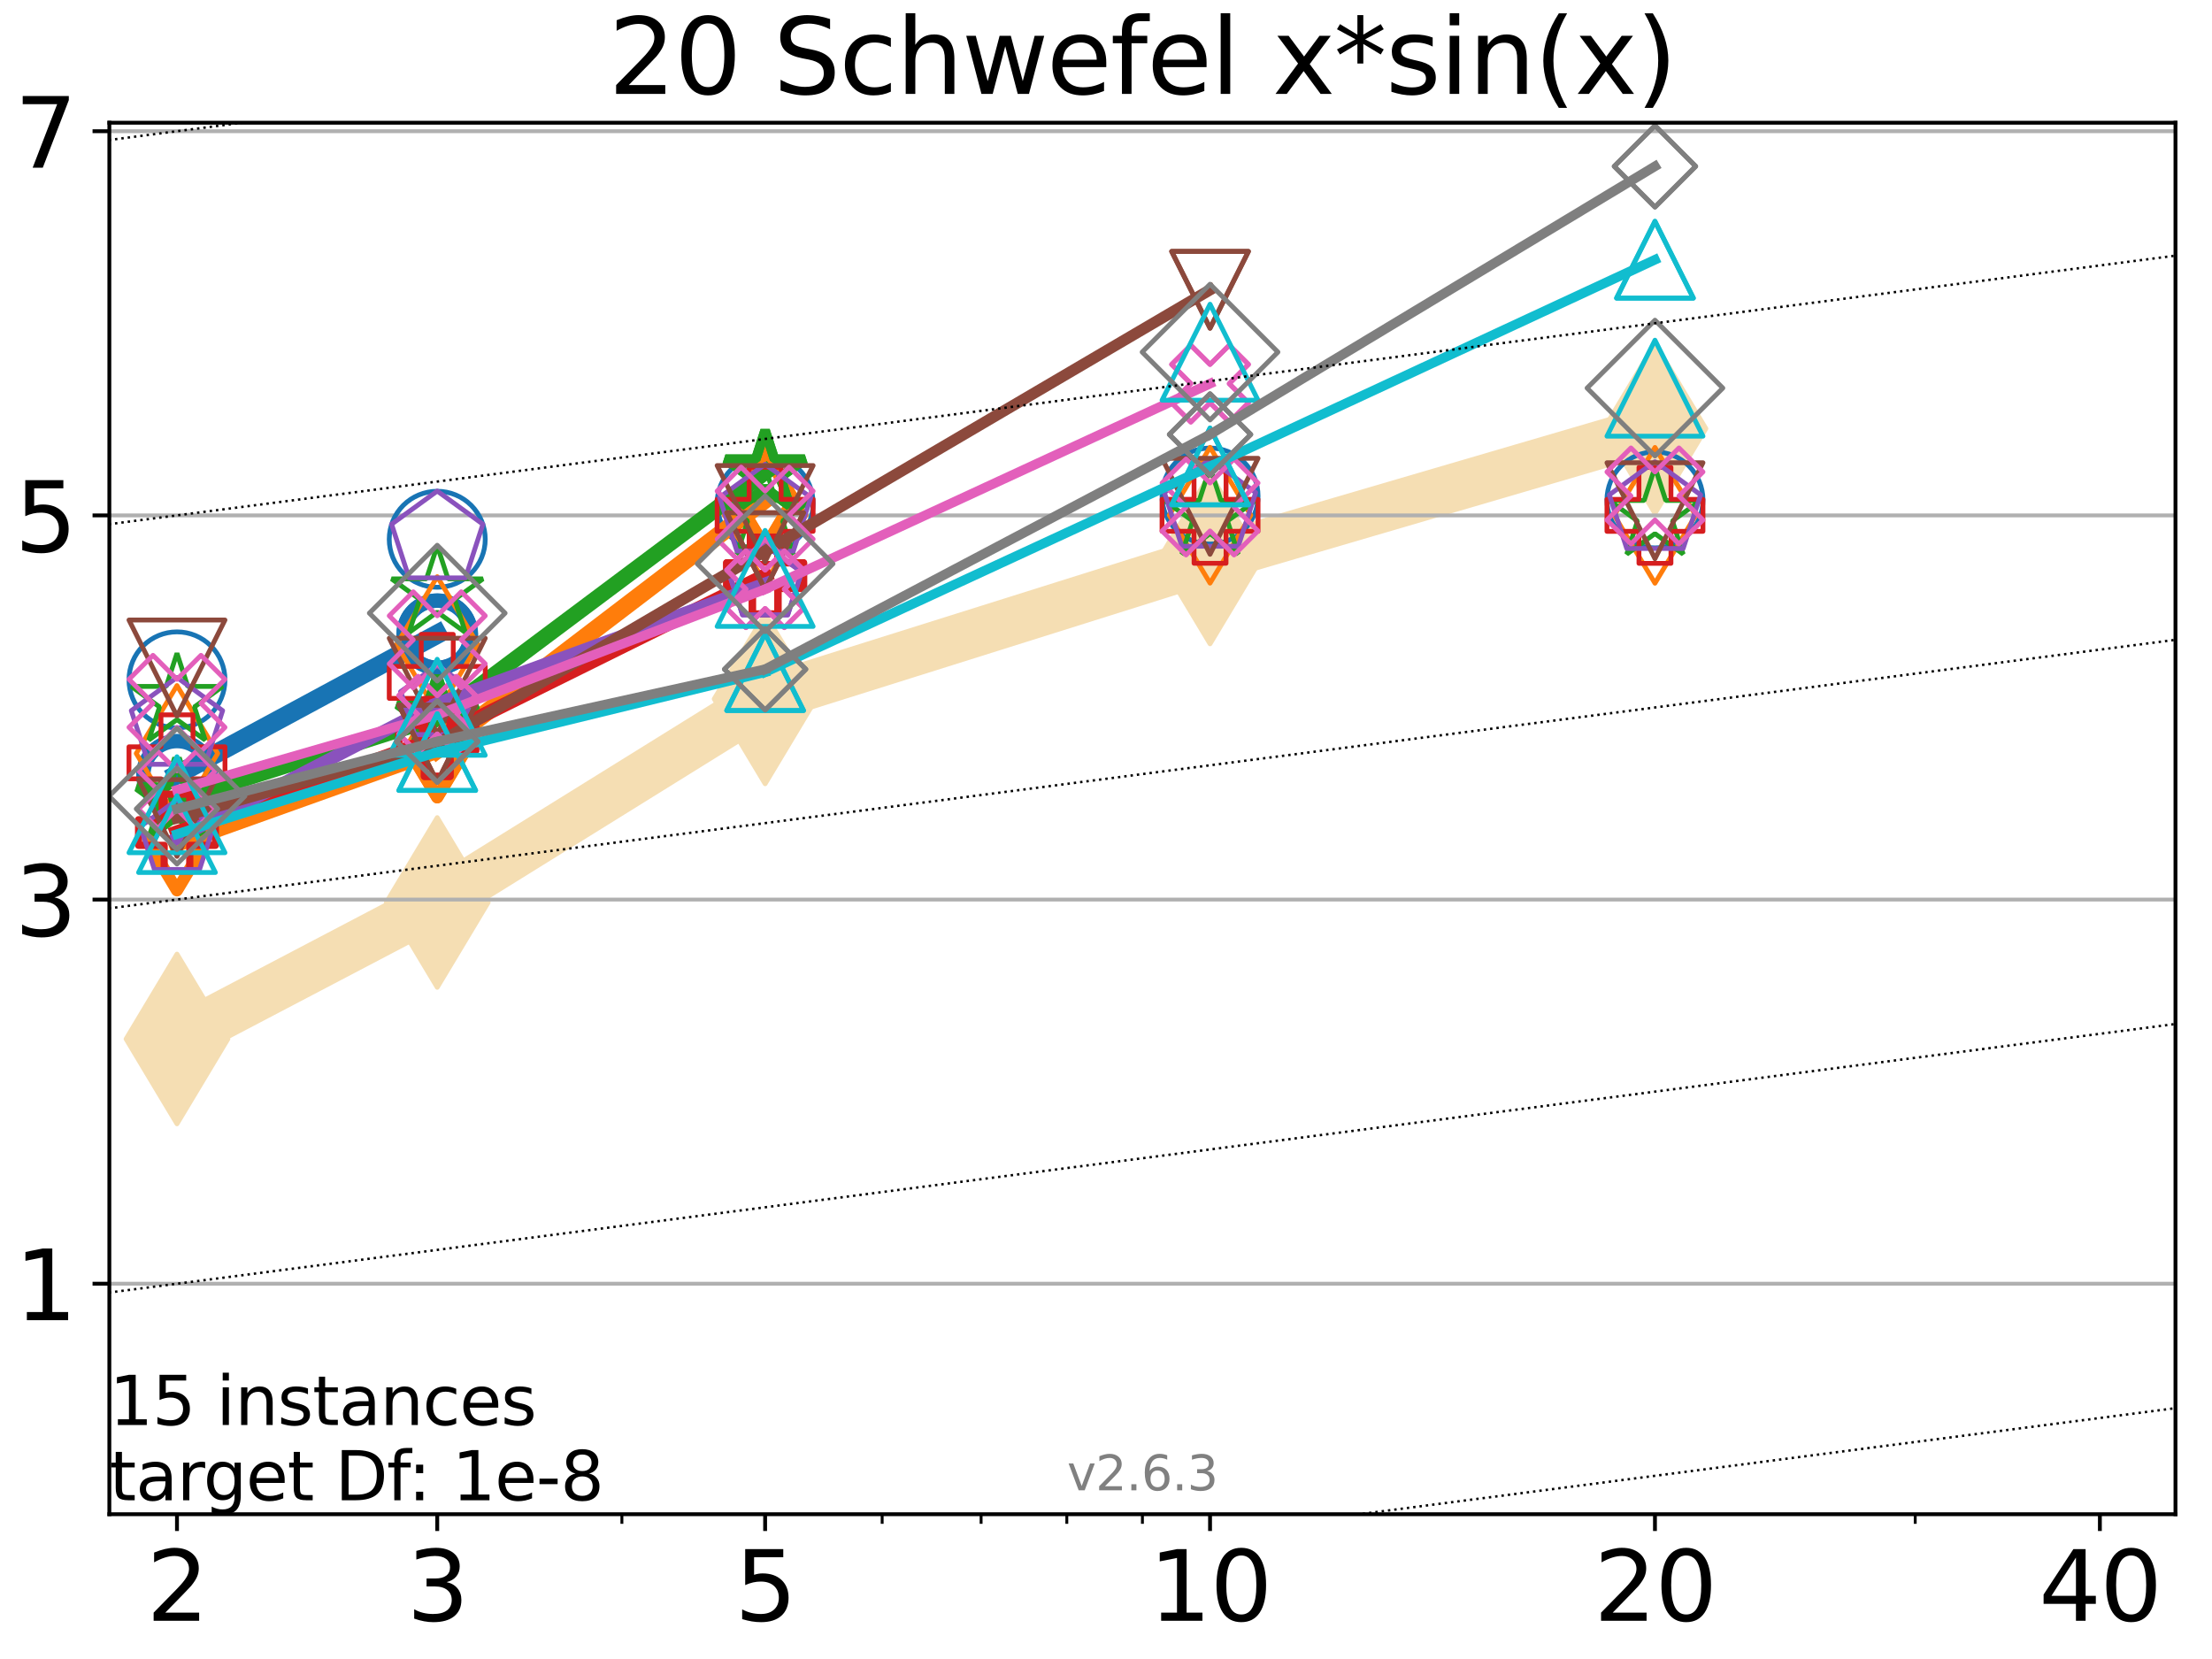 <?xml version="1.0" encoding="utf-8" standalone="no"?>
<!DOCTYPE svg PUBLIC "-//W3C//DTD SVG 1.1//EN"
  "http://www.w3.org/Graphics/SVG/1.1/DTD/svg11.dtd">
<svg xmlns:xlink="http://www.w3.org/1999/xlink" width="460.8pt" height="345.6pt" viewBox="0 0 460.8 345.6" xmlns="http://www.w3.org/2000/svg" version="1.1">
 <defs>
  <style type="text/css">*{stroke-linejoin: round; stroke-linecap: butt}</style>
 </defs>
 <g id="figure_1">
  <g id="patch_1">
   <path d="M 0 345.6 
L 460.8 345.6 
L 460.8 0 
L 0 0 
z
" style="fill: #ffffff"/>
  </g>
  <g id="axes_1">
   <g id="patch_2">
    <path d="M 22.78 315.44 
L 453.192 315.44 
L 453.192 25.56 
L 22.78 25.56 
z
" style="fill: #ffffff"/>
   </g>
   <g id="line2d_1">
    <path d="M 36.868 216.437 
L 91.085 188 
L 159.39 145.594 
L 252.074 116.441 
L 344.758 89.287 
" clip-path="url(#pee9bd2a54e)" style="fill: none; stroke: #f5deb3; stroke-width: 10; stroke-linecap: square"/>
    <defs>
     <path id="m35be235d47" d="M -0 17.678 
L 10.607 0 
L 0 -17.678 
L -10.607 -0 
z
" style="stroke: #f5deb3; stroke-linejoin: miter"/>
    </defs>
    <g clip-path="url(#pee9bd2a54e)">
     <use xlink:href="#m35be235d47" x="36.868" y="216.437" style="fill: #f5deb3; stroke: #f5deb3; stroke-linejoin: miter"/>
     <use xlink:href="#m35be235d47" x="91.085" y="188" style="fill: #f5deb3; stroke: #f5deb3; stroke-linejoin: miter"/>
     <use xlink:href="#m35be235d47" x="159.39" y="145.594" style="fill: #f5deb3; stroke: #f5deb3; stroke-linejoin: miter"/>
     <use xlink:href="#m35be235d47" x="252.074" y="116.441" style="fill: #f5deb3; stroke: #f5deb3; stroke-linejoin: miter"/>
     <use xlink:href="#m35be235d47" x="344.758" y="89.287" style="fill: #f5deb3; stroke: #f5deb3; stroke-linejoin: miter"/>
    </g>
   </g>
   <g id="matplotlib.axis_1">
    <g id="xtick_1">
     <g id="line2d_2">
      <defs>
       <path id="m856022b6df" d="M 0 0 
L 0 3.5 
" style="stroke: #000000; stroke-width: 0.8"/>
      </defs>
      <g>
       <use xlink:href="#m856022b6df" x="36.868" y="315.44" style="stroke: #000000; stroke-width: 0.8"/>
      </g>
     </g>
     <g id="text_1">
      <!-- 2 -->
      <g transform="translate(30.506 337.637)scale(0.2 -0.2)">
       <defs>
        <path id="DejaVuSans-32" d="M 1228 531 
L 3431 531 
L 3431 0 
L 469 0 
L 469 531 
Q 828 903 1448 1529 
Q 2069 2156 2228 2338 
Q 2531 2678 2651 2914 
Q 2772 3150 2772 3378 
Q 2772 3750 2511 3984 
Q 2250 4219 1831 4219 
Q 1534 4219 1204 4116 
Q 875 4013 500 3803 
L 500 4441 
Q 881 4594 1212 4672 
Q 1544 4750 1819 4750 
Q 2544 4750 2975 4387 
Q 3406 4025 3406 3419 
Q 3406 3131 3298 2873 
Q 3191 2616 2906 2266 
Q 2828 2175 2409 1742 
Q 1991 1309 1228 531 
z
" transform="scale(0.016)"/>
       </defs>
       <use xlink:href="#DejaVuSans-32"/>
      </g>
     </g>
    </g>
    <g id="xtick_2">
     <g id="line2d_3">
      <g>
       <use xlink:href="#m856022b6df" x="91.085" y="315.44" style="stroke: #000000; stroke-width: 0.8"/>
      </g>
     </g>
     <g id="text_2">
      <!-- 3 -->
      <g transform="translate(84.723 337.637)scale(0.2 -0.2)">
       <defs>
        <path id="DejaVuSans-33" d="M 2597 2516 
Q 3050 2419 3304 2112 
Q 3559 1806 3559 1356 
Q 3559 666 3084 287 
Q 2609 -91 1734 -91 
Q 1441 -91 1130 -33 
Q 819 25 488 141 
L 488 750 
Q 750 597 1062 519 
Q 1375 441 1716 441 
Q 2309 441 2620 675 
Q 2931 909 2931 1356 
Q 2931 1769 2642 2001 
Q 2353 2234 1838 2234 
L 1294 2234 
L 1294 2753 
L 1863 2753 
Q 2328 2753 2575 2939 
Q 2822 3125 2822 3475 
Q 2822 3834 2567 4026 
Q 2313 4219 1838 4219 
Q 1578 4219 1281 4162 
Q 984 4106 628 3988 
L 628 4550 
Q 988 4650 1302 4700 
Q 1616 4750 1894 4750 
Q 2613 4750 3031 4423 
Q 3450 4097 3450 3541 
Q 3450 3153 3228 2886 
Q 3006 2619 2597 2516 
z
" transform="scale(0.016)"/>
       </defs>
       <use xlink:href="#DejaVuSans-33"/>
      </g>
     </g>
    </g>
    <g id="xtick_3">
     <g id="line2d_4">
      <g>
       <use xlink:href="#m856022b6df" x="159.39" y="315.44" style="stroke: #000000; stroke-width: 0.8"/>
      </g>
     </g>
     <g id="text_3">
      <!-- 5 -->
      <g transform="translate(153.028 337.637)scale(0.2 -0.2)">
       <defs>
        <path id="DejaVuSans-35" d="M 691 4666 
L 3169 4666 
L 3169 4134 
L 1269 4134 
L 1269 2991 
Q 1406 3038 1543 3061 
Q 1681 3084 1819 3084 
Q 2600 3084 3056 2656 
Q 3513 2228 3513 1497 
Q 3513 744 3044 326 
Q 2575 -91 1722 -91 
Q 1428 -91 1123 -41 
Q 819 9 494 109 
L 494 744 
Q 775 591 1075 516 
Q 1375 441 1709 441 
Q 2250 441 2565 725 
Q 2881 1009 2881 1497 
Q 2881 1984 2565 2268 
Q 2250 2553 1709 2553 
Q 1456 2553 1204 2497 
Q 953 2441 691 2322 
L 691 4666 
z
" transform="scale(0.016)"/>
       </defs>
       <use xlink:href="#DejaVuSans-35"/>
      </g>
     </g>
    </g>
    <g id="xtick_4">
     <g id="line2d_5">
      <g>
       <use xlink:href="#m856022b6df" x="252.074" y="315.44" style="stroke: #000000; stroke-width: 0.8"/>
      </g>
     </g>
     <g id="text_4">
      <!-- 10 -->
      <g transform="translate(239.349 337.637)scale(0.2 -0.2)">
       <defs>
        <path id="DejaVuSans-31" d="M 794 531 
L 1825 531 
L 1825 4091 
L 703 3866 
L 703 4441 
L 1819 4666 
L 2450 4666 
L 2450 531 
L 3481 531 
L 3481 0 
L 794 0 
L 794 531 
z
" transform="scale(0.016)"/>
        <path id="DejaVuSans-30" d="M 2034 4250 
Q 1547 4250 1301 3770 
Q 1056 3291 1056 2328 
Q 1056 1369 1301 889 
Q 1547 409 2034 409 
Q 2525 409 2770 889 
Q 3016 1369 3016 2328 
Q 3016 3291 2770 3770 
Q 2525 4250 2034 4250 
z
M 2034 4750 
Q 2819 4750 3233 4129 
Q 3647 3509 3647 2328 
Q 3647 1150 3233 529 
Q 2819 -91 2034 -91 
Q 1250 -91 836 529 
Q 422 1150 422 2328 
Q 422 3509 836 4129 
Q 1250 4750 2034 4750 
z
" transform="scale(0.016)"/>
       </defs>
       <use xlink:href="#DejaVuSans-31"/>
       <use xlink:href="#DejaVuSans-30" x="63.623"/>
      </g>
     </g>
    </g>
    <g id="xtick_5">
     <g id="line2d_6">
      <g>
       <use xlink:href="#m856022b6df" x="344.758" y="315.44" style="stroke: #000000; stroke-width: 0.8"/>
      </g>
     </g>
     <g id="text_5">
      <!-- 20 -->
      <g transform="translate(332.033 337.637)scale(0.2 -0.2)">
       <use xlink:href="#DejaVuSans-32"/>
       <use xlink:href="#DejaVuSans-30" x="63.623"/>
      </g>
     </g>
    </g>
    <g id="xtick_6">
     <g id="line2d_7">
      <g>
       <use xlink:href="#m856022b6df" x="437.443" y="315.44" style="stroke: #000000; stroke-width: 0.8"/>
      </g>
     </g>
     <g id="text_6">
      <!-- 40 -->
      <g transform="translate(424.718 337.637)scale(0.2 -0.2)">
       <defs>
        <path id="DejaVuSans-34" d="M 2419 4116 
L 825 1625 
L 2419 1625 
L 2419 4116 
z
M 2253 4666 
L 3047 4666 
L 3047 1625 
L 3713 1625 
L 3713 1100 
L 3047 1100 
L 3047 0 
L 2419 0 
L 2419 1100 
L 313 1100 
L 313 1709 
L 2253 4666 
z
" transform="scale(0.016)"/>
       </defs>
       <use xlink:href="#DejaVuSans-34"/>
       <use xlink:href="#DejaVuSans-30" x="63.623"/>
      </g>
     </g>
    </g>
    <g id="xtick_7">
     <g id="line2d_8">
      <defs>
       <path id="m0ce1753333" d="M 0 0 
L 0 2 
" style="stroke: #000000; stroke-width: 0.6"/>
      </defs>
      <g>
       <use xlink:href="#m0ce1753333" x="129.552" y="315.44" style="stroke: #000000; stroke-width: 0.6"/>
      </g>
     </g>
    </g>
    <g id="xtick_8">
     <g id="line2d_9">
      <g>
       <use xlink:href="#m0ce1753333" x="183.769" y="315.44" style="stroke: #000000; stroke-width: 0.6"/>
      </g>
     </g>
    </g>
    <g id="xtick_9">
     <g id="line2d_10">
      <g>
       <use xlink:href="#m0ce1753333" x="204.381" y="315.44" style="stroke: #000000; stroke-width: 0.6"/>
      </g>
     </g>
    </g>
    <g id="xtick_10">
     <g id="line2d_11">
      <g>
       <use xlink:href="#m0ce1753333" x="222.237" y="315.44" style="stroke: #000000; stroke-width: 0.6"/>
      </g>
     </g>
    </g>
    <g id="xtick_11">
     <g id="line2d_12">
      <g>
       <use xlink:href="#m0ce1753333" x="237.986" y="315.44" style="stroke: #000000; stroke-width: 0.6"/>
      </g>
     </g>
    </g>
    <g id="xtick_12">
     <g id="line2d_13">
      <g>
       <use xlink:href="#m0ce1753333" x="398.975" y="315.44" style="stroke: #000000; stroke-width: 0.6"/>
      </g>
     </g>
    </g>
   </g>
   <g id="matplotlib.axis_2">
    <g id="ytick_1">
     <g id="line2d_14">
      <path d="M 22.78 267.422 
L 453.192 267.422 
" clip-path="url(#pee9bd2a54e)" style="fill: none; stroke: #b0b0b0; stroke-width: 0.8; stroke-linecap: square"/>
     </g>
     <g id="line2d_15">
      <defs>
       <path id="mb6c4382f10" d="M 0 0 
L -3.5 0 
" style="stroke: #000000; stroke-width: 0.8"/>
      </defs>
      <g>
       <use xlink:href="#mb6c4382f10" x="22.78" y="267.422" style="stroke: #000000; stroke-width: 0.8"/>
      </g>
     </g>
     <g id="text_7">
      <!-- 1 -->
      <g transform="translate(3.055 275.021)scale(0.2 -0.2)">
       <use xlink:href="#DejaVuSans-31"/>
      </g>
     </g>
    </g>
    <g id="ytick_2">
     <g id="line2d_16">
      <path d="M 22.78 187.393 
L 453.192 187.393 
" clip-path="url(#pee9bd2a54e)" style="fill: none; stroke: #b0b0b0; stroke-width: 0.8; stroke-linecap: square"/>
     </g>
     <g id="line2d_17">
      <g>
       <use xlink:href="#mb6c4382f10" x="22.78" y="187.393" style="stroke: #000000; stroke-width: 0.8"/>
      </g>
     </g>
     <g id="text_8">
      <!-- 3 -->
      <g transform="translate(3.055 194.991)scale(0.2 -0.2)">
       <use xlink:href="#DejaVuSans-33"/>
      </g>
     </g>
    </g>
    <g id="ytick_3">
     <g id="line2d_18">
      <path d="M 22.78 107.363 
L 453.192 107.363 
" clip-path="url(#pee9bd2a54e)" style="fill: none; stroke: #b0b0b0; stroke-width: 0.8; stroke-linecap: square"/>
     </g>
     <g id="line2d_19">
      <g>
       <use xlink:href="#mb6c4382f10" x="22.78" y="107.363" style="stroke: #000000; stroke-width: 0.8"/>
      </g>
     </g>
     <g id="text_9">
      <!-- 5 -->
      <g transform="translate(3.055 114.961)scale(0.2 -0.2)">
       <use xlink:href="#DejaVuSans-35"/>
      </g>
     </g>
    </g>
    <g id="ytick_4">
     <g id="line2d_20">
      <path d="M 22.78 27.333 
L 453.192 27.333 
" clip-path="url(#pee9bd2a54e)" style="fill: none; stroke: #b0b0b0; stroke-width: 0.8; stroke-linecap: square"/>
     </g>
     <g id="line2d_21">
      <g>
       <use xlink:href="#mb6c4382f10" x="22.78" y="27.333" style="stroke: #000000; stroke-width: 0.8"/>
      </g>
     </g>
     <g id="text_10">
      <!-- 7 -->
      <g transform="translate(3.055 34.932)scale(0.2 -0.2)">
       <defs>
        <path id="DejaVuSans-37" d="M 525 4666 
L 3525 4666 
L 3525 4397 
L 1831 0 
L 1172 0 
L 2766 4134 
L 525 4134 
L 525 4666 
z
" transform="scale(0.016)"/>
       </defs>
       <use xlink:href="#DejaVuSans-37"/>
      </g>
     </g>
    </g>
   </g>
   <g id="line2d_22">
    <path d="M 36.868 161.378 
L 91.085 132.121 
" clip-path="url(#pee9bd2a54e)" style="fill: none; stroke: #1874b4; stroke-width: 4; stroke-linecap: square"/>
    <defs>
     <path id="m1c4446fc4d" d="M 0 7 
C 1.856 7 3.637 6.262 4.95 4.95 
C 6.262 3.637 7 1.856 7 0 
C 7 -1.856 6.262 -3.637 4.95 -4.95 
C 3.637 -6.262 1.856 -7 0 -7 
C -1.856 -7 -3.637 -6.262 -4.95 -4.95 
C -6.262 -3.637 -7 -1.856 -7 0 
C -7 1.856 -6.262 3.637 -4.95 4.95 
C -3.637 6.262 -1.856 7 0 7 
z
" style="stroke: #1874b4; stroke-width: 3"/>
    </defs>
    <g clip-path="url(#pee9bd2a54e)">
     <use xlink:href="#m1c4446fc4d" x="36.868" y="161.378" style="fill-opacity: 0; stroke: #1874b4; stroke-width: 3"/>
     <use xlink:href="#m1c4446fc4d" x="91.085" y="132.121" style="fill-opacity: 0; stroke: #1874b4; stroke-width: 3"/>
    </g>
   </g>
   <g id="line2d_23">
    <path d="M 91.085 132.121 
" clip-path="url(#pee9bd2a54e)" style="fill: none; stroke: #1874b4; stroke-width: 4; stroke-linecap: square"/>
    <g clip-path="url(#pee9bd2a54e)">
     <use xlink:href="#m1c4446fc4d" x="91.085" y="132.121" style="fill-opacity: 0; stroke: #1874b4; stroke-width: 3"/>
    </g>
   </g>
   <g id="line2d_24"/>
   <g id="line2d_25">
    <defs>
     <path id="m5bd159a71b" d="M 0 10 
C 2.652 10 5.196 8.946 7.071 7.071 
C 8.946 5.196 10 2.652 10 0 
C 10 -2.652 8.946 -5.196 7.071 -7.071 
C 5.196 -8.946 2.652 -10 0 -10 
C -2.652 -10 -5.196 -8.946 -7.071 -7.071 
C -8.946 -5.196 -10 -2.652 -10 0 
C -10 2.652 -8.946 5.196 -7.071 7.071 
C -5.196 8.946 -2.652 10 0 10 
z
" style="stroke: #1874b4"/>
    </defs>
    <g clip-path="url(#pee9bd2a54e)">
     <use xlink:href="#m5bd159a71b" x="36.868" y="141.628" style="fill-opacity: 0; stroke: #1874b4"/>
     <use xlink:href="#m5bd159a71b" x="91.085" y="112.337" style="fill-opacity: 0; stroke: #1874b4"/>
     <use xlink:href="#m5bd159a71b" x="159.39" y="104.859" style="fill-opacity: 0; stroke: #1874b4"/>
     <use xlink:href="#m5bd159a71b" x="252.074" y="103.333" style="fill-opacity: 0; stroke: #1874b4"/>
     <use xlink:href="#m5bd159a71b" x="344.758" y="104.137" style="fill-opacity: 0; stroke: #1874b4"/>
    </g>
   </g>
   <g id="line2d_26">
    <path d="M 36.868 175.59 
L 91.085 156.209 
" clip-path="url(#pee9bd2a54e)" style="fill: none; stroke: #ff7d0b; stroke-width: 3.667; stroke-linecap: square"/>
    <defs>
     <path id="m6b66573652" d="M -0 9.899 
L 5.94 0 
L 0 -9.899 
L -5.94 -0 
z
" style="stroke: #ff7d0b; stroke-width: 2.5; stroke-linejoin: miter"/>
    </defs>
    <g clip-path="url(#pee9bd2a54e)">
     <use xlink:href="#m6b66573652" x="36.868" y="175.59" style="fill-opacity: 0; stroke: #ff7d0b; stroke-width: 2.5; stroke-linejoin: miter"/>
     <use xlink:href="#m6b66573652" x="91.085" y="156.209" style="fill-opacity: 0; stroke: #ff7d0b; stroke-width: 2.5; stroke-linejoin: miter"/>
    </g>
   </g>
   <g id="line2d_27">
    <path d="M 91.085 156.209 
L 159.39 104.104 
" clip-path="url(#pee9bd2a54e)" style="fill: none; stroke: #ff7d0b; stroke-width: 3.667; stroke-linecap: square"/>
    <g clip-path="url(#pee9bd2a54e)">
     <use xlink:href="#m6b66573652" x="91.085" y="156.209" style="fill-opacity: 0; stroke: #ff7d0b; stroke-width: 2.5; stroke-linejoin: miter"/>
     <use xlink:href="#m6b66573652" x="159.39" y="104.104" style="fill-opacity: 0; stroke: #ff7d0b; stroke-width: 2.5; stroke-linejoin: miter"/>
    </g>
   </g>
   <g id="line2d_28">
    <path d="M 159.39 104.104 
" clip-path="url(#pee9bd2a54e)" style="fill: none; stroke: #ff7d0b; stroke-width: 3.667; stroke-linecap: square"/>
    <g clip-path="url(#pee9bd2a54e)">
     <use xlink:href="#m6b66573652" x="159.39" y="104.104" style="fill-opacity: 0; stroke: #ff7d0b; stroke-width: 2.5; stroke-linejoin: miter"/>
    </g>
   </g>
   <g id="line2d_29"/>
   <g id="line2d_30">
    <defs>
     <path id="mef94947f35" d="M -0 14.142 
L 8.485 0 
L -0 -14.142 
L -8.485 -0 
z
" style="stroke: #ff7d0b; stroke-linejoin: miter"/>
    </defs>
    <g clip-path="url(#pee9bd2a54e)">
     <use xlink:href="#mef94947f35" x="36.868" y="156.957" style="fill-opacity: 0; stroke: #ff7d0b; stroke-linejoin: miter"/>
     <use xlink:href="#mef94947f35" x="91.085" y="134.276" style="fill-opacity: 0; stroke: #ff7d0b; stroke-linejoin: miter"/>
     <use xlink:href="#mef94947f35" x="159.39" y="107.335" style="fill-opacity: 0; stroke: #ff7d0b; stroke-linejoin: miter"/>
     <use xlink:href="#mef94947f35" x="252.074" y="107.332" style="fill-opacity: 0; stroke: #ff7d0b; stroke-linejoin: miter"/>
     <use xlink:href="#mef94947f35" x="344.758" y="107.353" style="fill-opacity: 0; stroke: #ff7d0b; stroke-linejoin: miter"/>
    </g>
   </g>
   <g id="line2d_31">
    <path d="M 36.868 166.658 
L 91.085 149.455 
" clip-path="url(#pee9bd2a54e)" style="fill: none; stroke: #22a022; stroke-width: 3.333; stroke-linecap: square"/>
    <defs>
     <path id="m213b2a0c9f" d="M 0 -8.7 
L -1.953 -2.688 
L -8.274 -2.688 
L -3.16 1.027 
L -5.114 7.038 
L -0 3.323 
L 5.114 7.038 
L 3.16 1.027 
L 8.274 -2.688 
L 1.953 -2.688 
z
" style="stroke: #22a022; stroke-width: 2; stroke-linejoin: bevel"/>
    </defs>
    <g clip-path="url(#pee9bd2a54e)">
     <use xlink:href="#m213b2a0c9f" x="36.868" y="166.658" style="fill-opacity: 0; stroke: #22a022; stroke-width: 2; stroke-linejoin: bevel"/>
     <use xlink:href="#m213b2a0c9f" x="91.085" y="149.455" style="fill-opacity: 0; stroke: #22a022; stroke-width: 2; stroke-linejoin: bevel"/>
    </g>
   </g>
   <g id="line2d_32">
    <path d="M 91.085 149.455 
L 159.39 98.359 
" clip-path="url(#pee9bd2a54e)" style="fill: none; stroke: #22a022; stroke-width: 3.333; stroke-linecap: square"/>
    <g clip-path="url(#pee9bd2a54e)">
     <use xlink:href="#m213b2a0c9f" x="91.085" y="149.455" style="fill-opacity: 0; stroke: #22a022; stroke-width: 2; stroke-linejoin: bevel"/>
     <use xlink:href="#m213b2a0c9f" x="159.39" y="98.359" style="fill-opacity: 0; stroke: #22a022; stroke-width: 2; stroke-linejoin: bevel"/>
    </g>
   </g>
   <g id="line2d_33">
    <path d="M 159.39 98.359 
" clip-path="url(#pee9bd2a54e)" style="fill: none; stroke: #22a022; stroke-width: 3.333; stroke-linecap: square"/>
    <g clip-path="url(#pee9bd2a54e)">
     <use xlink:href="#m213b2a0c9f" x="159.39" y="98.359" style="fill-opacity: 0; stroke: #22a022; stroke-width: 2; stroke-linejoin: bevel"/>
    </g>
   </g>
   <g id="line2d_34"/>
   <g id="line2d_35">
    <defs>
     <path id="md54c156890" d="M 0 -10 
L -2.245 -3.09 
L -9.511 -3.09 
L -3.633 1.18 
L -5.878 8.09 
L -0 3.82 
L 5.878 8.09 
L 3.633 1.18 
L 9.511 -3.09 
L 2.245 -3.09 
z
" style="stroke: #22a022; stroke-linejoin: bevel"/>
    </defs>
    <g clip-path="url(#pee9bd2a54e)">
     <use xlink:href="#md54c156890" x="36.868" y="146.086" style="fill-opacity: 0; stroke: #22a022; stroke-linejoin: bevel"/>
     <use xlink:href="#md54c156890" x="91.085" y="123.679" style="fill-opacity: 0; stroke: #22a022; stroke-linejoin: bevel"/>
     <use xlink:href="#md54c156890" x="159.39" y="107.349" style="fill-opacity: 0; stroke: #22a022; stroke-linejoin: bevel"/>
     <use xlink:href="#md54c156890" x="252.074" y="107.346" style="fill-opacity: 0; stroke: #22a022; stroke-linejoin: bevel"/>
     <use xlink:href="#md54c156890" x="344.758" y="107.346" style="fill-opacity: 0; stroke: #22a022; stroke-linejoin: bevel"/>
    </g>
   </g>
   <g id="line2d_36">
    <path d="M 36.868 173.428 
L 91.085 153.737 
" clip-path="url(#pee9bd2a54e)" style="fill: none; stroke: #d61e1f; stroke-width: 3; stroke-linecap: square"/>
    <defs>
     <path id="m76d20b11ae" d="M -2.667 8 
L 2.667 8 
L 2.667 2.667 
L 8 2.667 
L 8 -2.667 
L 2.667 -2.667 
L 2.667 -8 
L -2.667 -8 
L -2.667 -2.667 
L -8 -2.667 
L -8 2.667 
L -2.667 2.667 
z
" style="stroke: #d61e1f; stroke-width: 1.5; stroke-linejoin: miter"/>
    </defs>
    <g clip-path="url(#pee9bd2a54e)">
     <use xlink:href="#m76d20b11ae" x="36.868" y="173.428" style="fill-opacity: 0; stroke: #d61e1f; stroke-width: 1.5; stroke-linejoin: miter"/>
     <use xlink:href="#m76d20b11ae" x="91.085" y="153.737" style="fill-opacity: 0; stroke: #d61e1f; stroke-width: 1.5; stroke-linejoin: miter"/>
    </g>
   </g>
   <g id="line2d_37">
    <path d="M 91.085 153.737 
L 159.39 119.908 
" clip-path="url(#pee9bd2a54e)" style="fill: none; stroke: #d61e1f; stroke-width: 3; stroke-linecap: square"/>
    <g clip-path="url(#pee9bd2a54e)">
     <use xlink:href="#m76d20b11ae" x="91.085" y="153.737" style="fill-opacity: 0; stroke: #d61e1f; stroke-width: 1.5; stroke-linejoin: miter"/>
     <use xlink:href="#m76d20b11ae" x="159.39" y="119.908" style="fill-opacity: 0; stroke: #d61e1f; stroke-width: 1.5; stroke-linejoin: miter"/>
    </g>
   </g>
   <g id="line2d_38">
    <path d="M 159.39 119.908 
" clip-path="url(#pee9bd2a54e)" style="fill: none; stroke: #d61e1f; stroke-width: 3; stroke-linecap: square"/>
    <g clip-path="url(#pee9bd2a54e)">
     <use xlink:href="#m76d20b11ae" x="159.39" y="119.908" style="fill-opacity: 0; stroke: #d61e1f; stroke-width: 1.5; stroke-linejoin: miter"/>
    </g>
   </g>
   <g id="line2d_39"/>
   <g id="line2d_40">
    <defs>
     <path id="m759d8eef6f" d="M -3.333 10 
L 3.333 10 
L 3.333 3.333 
L 10 3.333 
L 10 -3.333 
L 3.333 -3.333 
L 3.333 -10 
L -3.333 -10 
L -3.333 -3.333 
L -10 -3.333 
L -10 3.333 
L -3.333 3.333 
z
" style="stroke: #d61e1f; stroke-linejoin: miter"/>
    </defs>
    <g clip-path="url(#pee9bd2a54e)">
     <use xlink:href="#m759d8eef6f" x="36.868" y="158.91" style="fill-opacity: 0; stroke: #d61e1f; stroke-linejoin: miter"/>
     <use xlink:href="#m759d8eef6f" x="91.085" y="142.154" style="fill-opacity: 0; stroke: #d61e1f; stroke-linejoin: miter"/>
     <use xlink:href="#m759d8eef6f" x="159.39" y="107.353" style="fill-opacity: 0; stroke: #d61e1f; stroke-linejoin: miter"/>
     <use xlink:href="#m759d8eef6f" x="252.074" y="107.342" style="fill-opacity: 0; stroke: #d61e1f; stroke-linejoin: miter"/>
     <use xlink:href="#m759d8eef6f" x="344.758" y="107.356" style="fill-opacity: 0; stroke: #d61e1f; stroke-linejoin: miter"/>
    </g>
   </g>
   <g id="line2d_41">
    <path d="M 36.868 174.65 
L 91.085 146.578 
" clip-path="url(#pee9bd2a54e)" style="fill: none; stroke: #8a52bd; stroke-width: 2.667; stroke-linecap: square"/>
    <defs>
     <path id="m94489f8f43" d="M 0 -8 
L -7.608 -2.472 
L -4.702 6.472 
L 4.702 6.472 
L 7.608 -2.472 
z
" style="stroke: #8a52bd; stroke-linejoin: miter"/>
    </defs>
    <g clip-path="url(#pee9bd2a54e)">
     <use xlink:href="#m94489f8f43" x="36.868" y="174.65" style="fill-opacity: 0; stroke: #8a52bd; stroke-linejoin: miter"/>
     <use xlink:href="#m94489f8f43" x="91.085" y="146.578" style="fill-opacity: 0; stroke: #8a52bd; stroke-linejoin: miter"/>
    </g>
   </g>
   <g id="line2d_42">
    <path d="M 91.085 146.578 
L 159.39 121.622 
" clip-path="url(#pee9bd2a54e)" style="fill: none; stroke: #8a52bd; stroke-width: 2.667; stroke-linecap: square"/>
    <g clip-path="url(#pee9bd2a54e)">
     <use xlink:href="#m94489f8f43" x="91.085" y="146.578" style="fill-opacity: 0; stroke: #8a52bd; stroke-linejoin: miter"/>
     <use xlink:href="#m94489f8f43" x="159.39" y="121.622" style="fill-opacity: 0; stroke: #8a52bd; stroke-linejoin: miter"/>
    </g>
   </g>
   <g id="line2d_43">
    <path d="M 159.39 121.622 
" clip-path="url(#pee9bd2a54e)" style="fill: none; stroke: #8a52bd; stroke-width: 2.667; stroke-linecap: square"/>
    <g clip-path="url(#pee9bd2a54e)">
     <use xlink:href="#m94489f8f43" x="159.39" y="121.622" style="fill-opacity: 0; stroke: #8a52bd; stroke-linejoin: miter"/>
    </g>
   </g>
   <g id="line2d_44"/>
   <g id="line2d_45">
    <defs>
     <path id="me50941ed24" d="M 0 -10 
L -9.511 -3.09 
L -5.878 8.09 
L 5.878 8.09 
L 9.511 -3.09 
z
" style="stroke: #8a52bd; stroke-linejoin: miter"/>
    </defs>
    <g clip-path="url(#pee9bd2a54e)">
     <use xlink:href="#me50941ed24" x="36.868" y="151.125" style="fill-opacity: 0; stroke: #8a52bd; stroke-linejoin: miter"/>
     <use xlink:href="#me50941ed24" x="91.085" y="112.289" style="fill-opacity: 0; stroke: #8a52bd; stroke-linejoin: miter"/>
     <use xlink:href="#me50941ed24" x="159.39" y="106.711" style="fill-opacity: 0; stroke: #8a52bd; stroke-linejoin: miter"/>
     <use xlink:href="#me50941ed24" x="252.074" y="105.7" style="fill-opacity: 0; stroke: #8a52bd; stroke-linejoin: miter"/>
     <use xlink:href="#me50941ed24" x="344.758" y="106.174" style="fill-opacity: 0; stroke: #8a52bd; stroke-linejoin: miter"/>
    </g>
   </g>
   <g id="line2d_46">
    <path d="M 36.868 170.401 
L 91.085 154.895 
" clip-path="url(#pee9bd2a54e)" style="fill: none; stroke: #8c493c; stroke-width: 2.333; stroke-linecap: square"/>
    <defs>
     <path id="m08273bd64c" d="M -0 8 
L 8 -8 
L -8 -8 
z
" style="stroke: #8c493c; stroke-linejoin: miter"/>
    </defs>
    <g clip-path="url(#pee9bd2a54e)">
     <use xlink:href="#m08273bd64c" x="36.868" y="170.401" style="fill-opacity: 0; stroke: #8c493c; stroke-linejoin: miter"/>
     <use xlink:href="#m08273bd64c" x="91.085" y="154.895" style="fill-opacity: 0; stroke: #8c493c; stroke-linejoin: miter"/>
    </g>
   </g>
   <g id="line2d_47">
    <path d="M 91.085 154.895 
L 159.39 114.816 
" clip-path="url(#pee9bd2a54e)" style="fill: none; stroke: #8c493c; stroke-width: 2.333; stroke-linecap: square"/>
    <g clip-path="url(#pee9bd2a54e)">
     <use xlink:href="#m08273bd64c" x="91.085" y="154.895" style="fill-opacity: 0; stroke: #8c493c; stroke-linejoin: miter"/>
     <use xlink:href="#m08273bd64c" x="159.39" y="114.816" style="fill-opacity: 0; stroke: #8c493c; stroke-linejoin: miter"/>
    </g>
   </g>
   <g id="line2d_48">
    <path d="M 159.39 114.816 
L 252.074 60.372 
" clip-path="url(#pee9bd2a54e)" style="fill: none; stroke: #8c493c; stroke-width: 2.333; stroke-linecap: square"/>
    <g clip-path="url(#pee9bd2a54e)">
     <use xlink:href="#m08273bd64c" x="159.39" y="114.816" style="fill-opacity: 0; stroke: #8c493c; stroke-linejoin: miter"/>
     <use xlink:href="#m08273bd64c" x="252.074" y="60.372" style="fill-opacity: 0; stroke: #8c493c; stroke-linejoin: miter"/>
    </g>
   </g>
   <g id="line2d_49">
    <path d="M 252.074 60.372 
" clip-path="url(#pee9bd2a54e)" style="fill: none; stroke: #8c493c; stroke-width: 2.333; stroke-linecap: square"/>
    <g clip-path="url(#pee9bd2a54e)">
     <use xlink:href="#m08273bd64c" x="252.074" y="60.372" style="fill-opacity: 0; stroke: #8c493c; stroke-linejoin: miter"/>
    </g>
   </g>
   <g id="line2d_50"/>
   <g id="line2d_51">
    <defs>
     <path id="mfeb2110359" d="M -0 10 
L 10 -10 
L -10 -10 
z
" style="stroke: #8c493c; stroke-linejoin: miter"/>
    </defs>
    <g clip-path="url(#pee9bd2a54e)">
     <use xlink:href="#mfeb2110359" x="36.868" y="139.159" style="fill-opacity: 0; stroke: #8c493c; stroke-linejoin: miter"/>
     <use xlink:href="#mfeb2110359" x="91.085" y="142.951" style="fill-opacity: 0; stroke: #8c493c; stroke-linejoin: miter"/>
     <use xlink:href="#mfeb2110359" x="159.39" y="106.981" style="fill-opacity: 0; stroke: #8c493c; stroke-linejoin: miter"/>
     <use xlink:href="#mfeb2110359" x="252.074" y="105.471" style="fill-opacity: 0; stroke: #8c493c; stroke-linejoin: miter"/>
     <use xlink:href="#mfeb2110359" x="344.758" y="106.396" style="fill-opacity: 0; stroke: #8c493c; stroke-linejoin: miter"/>
    </g>
   </g>
   <g id="line2d_52">
    <path d="M 36.868 164.558 
L 91.085 148.9 
" clip-path="url(#pee9bd2a54e)" style="fill: none; stroke: #e35fbb; stroke-width: 2; stroke-linecap: square"/>
    <defs>
     <path id="mff7fabc69a" d="M -4 8 
L 0 4 
L 4 8 
L 8 4 
L 4 0 
L 8 -4 
L 4 -8 
L 0 -4 
L -4 -8 
L -8 -4 
L -4 0 
L -8 4 
z
" style="stroke: #e35fbb; stroke-linejoin: miter"/>
    </defs>
    <g clip-path="url(#pee9bd2a54e)">
     <use xlink:href="#mff7fabc69a" x="36.868" y="164.558" style="fill-opacity: 0; stroke: #e35fbb; stroke-linejoin: miter"/>
     <use xlink:href="#mff7fabc69a" x="91.085" y="148.9" style="fill-opacity: 0; stroke: #e35fbb; stroke-linejoin: miter"/>
    </g>
   </g>
   <g id="line2d_53">
    <path d="M 91.085 148.9 
L 159.39 122.751 
" clip-path="url(#pee9bd2a54e)" style="fill: none; stroke: #e35fbb; stroke-width: 2; stroke-linecap: square"/>
    <g clip-path="url(#pee9bd2a54e)">
     <use xlink:href="#mff7fabc69a" x="91.085" y="148.9" style="fill-opacity: 0; stroke: #e35fbb; stroke-linejoin: miter"/>
     <use xlink:href="#mff7fabc69a" x="159.39" y="122.751" style="fill-opacity: 0; stroke: #e35fbb; stroke-linejoin: miter"/>
    </g>
   </g>
   <g id="line2d_54">
    <path d="M 159.39 122.751 
L 252.074 79.919 
" clip-path="url(#pee9bd2a54e)" style="fill: none; stroke: #e35fbb; stroke-width: 2; stroke-linecap: square"/>
    <g clip-path="url(#pee9bd2a54e)">
     <use xlink:href="#mff7fabc69a" x="159.39" y="122.751" style="fill-opacity: 0; stroke: #e35fbb; stroke-linejoin: miter"/>
     <use xlink:href="#mff7fabc69a" x="252.074" y="79.919" style="fill-opacity: 0; stroke: #e35fbb; stroke-linejoin: miter"/>
    </g>
   </g>
   <g id="line2d_55">
    <path d="M 252.074 79.919 
" clip-path="url(#pee9bd2a54e)" style="fill: none; stroke: #e35fbb; stroke-width: 2; stroke-linecap: square"/>
    <g clip-path="url(#pee9bd2a54e)">
     <use xlink:href="#mff7fabc69a" x="252.074" y="79.919" style="fill-opacity: 0; stroke: #e35fbb; stroke-linejoin: miter"/>
    </g>
   </g>
   <g id="line2d_56"/>
   <g id="line2d_57">
    <defs>
     <path id="m4297fadace" d="M -5 10 
L 0 5 
L 5 10 
L 10 5 
L 5 0 
L 10 -5 
L 5 -10 
L 0 -5 
L -5 -10 
L -10 -5 
L -5 0 
L -10 5 
z
" style="stroke: #e35fbb; stroke-linejoin: miter"/>
    </defs>
    <g clip-path="url(#pee9bd2a54e)">
     <use xlink:href="#m4297fadace" x="36.868" y="146.516" style="fill-opacity: 0; stroke: #e35fbb; stroke-linejoin: miter"/>
     <use xlink:href="#m4297fadace" x="91.085" y="133.281" style="fill-opacity: 0; stroke: #e35fbb; stroke-linejoin: miter"/>
     <use xlink:href="#m4297fadace" x="159.39" y="107.307" style="fill-opacity: 0; stroke: #e35fbb; stroke-linejoin: miter"/>
     <use xlink:href="#m4297fadace" x="252.074" y="105.612" style="fill-opacity: 0; stroke: #e35fbb; stroke-linejoin: miter"/>
     <use xlink:href="#m4297fadace" x="344.758" y="103.314" style="fill-opacity: 0; stroke: #e35fbb; stroke-linejoin: miter"/>
    </g>
   </g>
   <g id="line2d_58">
    <path d="M 36.868 173.757 
L 91.085 156.666 
" clip-path="url(#pee9bd2a54e)" style="fill: none; stroke: #11bdcf; stroke-width: 2; stroke-linecap: square"/>
    <defs>
     <path id="m0be653ecb4" d="M 0 -8 
L -8 8 
L 8 8 
z
" style="stroke: #11bdcf; stroke-linejoin: miter"/>
    </defs>
    <g clip-path="url(#pee9bd2a54e)">
     <use xlink:href="#m0be653ecb4" x="36.868" y="173.757" style="fill-opacity: 0; stroke: #11bdcf; stroke-linejoin: miter"/>
     <use xlink:href="#m0be653ecb4" x="91.085" y="156.666" style="fill-opacity: 0; stroke: #11bdcf; stroke-linejoin: miter"/>
    </g>
   </g>
   <g id="line2d_59">
    <path d="M 91.085 156.666 
L 159.39 140.019 
" clip-path="url(#pee9bd2a54e)" style="fill: none; stroke: #11bdcf; stroke-width: 2; stroke-linecap: square"/>
    <g clip-path="url(#pee9bd2a54e)">
     <use xlink:href="#m0be653ecb4" x="91.085" y="156.666" style="fill-opacity: 0; stroke: #11bdcf; stroke-linejoin: miter"/>
     <use xlink:href="#m0be653ecb4" x="159.39" y="140.019" style="fill-opacity: 0; stroke: #11bdcf; stroke-linejoin: miter"/>
    </g>
   </g>
   <g id="line2d_60">
    <path d="M 159.39 140.019 
L 252.074 97.161 
" clip-path="url(#pee9bd2a54e)" style="fill: none; stroke: #11bdcf; stroke-width: 2; stroke-linecap: square"/>
    <g clip-path="url(#pee9bd2a54e)">
     <use xlink:href="#m0be653ecb4" x="159.39" y="140.019" style="fill-opacity: 0; stroke: #11bdcf; stroke-linejoin: miter"/>
     <use xlink:href="#m0be653ecb4" x="252.074" y="97.161" style="fill-opacity: 0; stroke: #11bdcf; stroke-linejoin: miter"/>
    </g>
   </g>
   <g id="line2d_61">
    <path d="M 252.074 97.161 
L 344.758 54.106 
" clip-path="url(#pee9bd2a54e)" style="fill: none; stroke: #11bdcf; stroke-width: 2; stroke-linecap: square"/>
    <g clip-path="url(#pee9bd2a54e)">
     <use xlink:href="#m0be653ecb4" x="252.074" y="97.161" style="fill-opacity: 0; stroke: #11bdcf; stroke-linejoin: miter"/>
     <use xlink:href="#m0be653ecb4" x="344.758" y="54.106" style="fill-opacity: 0; stroke: #11bdcf; stroke-linejoin: miter"/>
    </g>
   </g>
   <g id="line2d_62">
    <path d="M 344.758 54.106 
" clip-path="url(#pee9bd2a54e)" style="fill: none; stroke: #11bdcf; stroke-width: 2; stroke-linecap: square"/>
    <g clip-path="url(#pee9bd2a54e)">
     <use xlink:href="#m0be653ecb4" x="344.758" y="54.106" style="fill-opacity: 0; stroke: #11bdcf; stroke-linejoin: miter"/>
    </g>
   </g>
   <g id="line2d_63"/>
   <g id="line2d_64">
    <defs>
     <path id="mbe98903d88" d="M 0 -10 
L -10 10 
L 10 10 
z
" style="stroke: #11bdcf; stroke-linejoin: miter"/>
    </defs>
    <g clip-path="url(#pee9bd2a54e)">
     <use xlink:href="#mbe98903d88" x="36.868" y="167.639" style="fill-opacity: 0; stroke: #11bdcf; stroke-linejoin: miter"/>
     <use xlink:href="#mbe98903d88" x="91.085" y="147.336" style="fill-opacity: 0; stroke: #11bdcf; stroke-linejoin: miter"/>
     <use xlink:href="#mbe98903d88" x="159.39" y="120.494" style="fill-opacity: 0; stroke: #11bdcf; stroke-linejoin: miter"/>
     <use xlink:href="#mbe98903d88" x="252.074" y="73.372" style="fill-opacity: 0; stroke: #11bdcf; stroke-linejoin: miter"/>
     <use xlink:href="#mbe98903d88" x="344.758" y="80.867" style="fill-opacity: 0; stroke: #11bdcf; stroke-linejoin: miter"/>
    </g>
   </g>
   <g id="line2d_65">
    <path d="M 36.868 168.498 
L 91.085 154.482 
" clip-path="url(#pee9bd2a54e)" style="fill: none; stroke: #7f7f7f; stroke-width: 2; stroke-linecap: square"/>
    <defs>
     <path id="m136053a421" d="M -0 8.485 
L 8.485 0 
L 0 -8.485 
L -8.485 -0 
z
" style="stroke: #7f7f7f; stroke-linejoin: miter"/>
    </defs>
    <g clip-path="url(#pee9bd2a54e)">
     <use xlink:href="#m136053a421" x="36.868" y="168.498" style="fill-opacity: 0; stroke: #7f7f7f; stroke-linejoin: miter"/>
     <use xlink:href="#m136053a421" x="91.085" y="154.482" style="fill-opacity: 0; stroke: #7f7f7f; stroke-linejoin: miter"/>
    </g>
   </g>
   <g id="line2d_66">
    <path d="M 91.085 154.482 
L 159.39 139.418 
" clip-path="url(#pee9bd2a54e)" style="fill: none; stroke: #7f7f7f; stroke-width: 2; stroke-linecap: square"/>
    <g clip-path="url(#pee9bd2a54e)">
     <use xlink:href="#m136053a421" x="91.085" y="154.482" style="fill-opacity: 0; stroke: #7f7f7f; stroke-linejoin: miter"/>
     <use xlink:href="#m136053a421" x="159.39" y="139.418" style="fill-opacity: 0; stroke: #7f7f7f; stroke-linejoin: miter"/>
    </g>
   </g>
   <g id="line2d_67">
    <path d="M 159.39 139.418 
L 252.074 90.51 
" clip-path="url(#pee9bd2a54e)" style="fill: none; stroke: #7f7f7f; stroke-width: 2; stroke-linecap: square"/>
    <g clip-path="url(#pee9bd2a54e)">
     <use xlink:href="#m136053a421" x="159.39" y="139.418" style="fill-opacity: 0; stroke: #7f7f7f; stroke-linejoin: miter"/>
     <use xlink:href="#m136053a421" x="252.074" y="90.51" style="fill-opacity: 0; stroke: #7f7f7f; stroke-linejoin: miter"/>
    </g>
   </g>
   <g id="line2d_68">
    <path d="M 252.074 90.51 
L 344.758 34.649 
" clip-path="url(#pee9bd2a54e)" style="fill: none; stroke: #7f7f7f; stroke-width: 2; stroke-linecap: square"/>
    <g clip-path="url(#pee9bd2a54e)">
     <use xlink:href="#m136053a421" x="252.074" y="90.51" style="fill-opacity: 0; stroke: #7f7f7f; stroke-linejoin: miter"/>
     <use xlink:href="#m136053a421" x="344.758" y="34.649" style="fill-opacity: 0; stroke: #7f7f7f; stroke-linejoin: miter"/>
    </g>
   </g>
   <g id="line2d_69">
    <path d="M 344.758 34.649 
" clip-path="url(#pee9bd2a54e)" style="fill: none; stroke: #7f7f7f; stroke-width: 2; stroke-linecap: square"/>
    <g clip-path="url(#pee9bd2a54e)">
     <use xlink:href="#m136053a421" x="344.758" y="34.649" style="fill-opacity: 0; stroke: #7f7f7f; stroke-linejoin: miter"/>
    </g>
   </g>
   <g id="line2d_70"/>
   <g id="line2d_71">
    <defs>
     <path id="mfb279ff544" d="M -0 14.142 
L 14.142 0 
L 0 -14.142 
L -14.142 -0 
z
" style="stroke: #7f7f7f; stroke-linejoin: miter"/>
    </defs>
    <g clip-path="url(#pee9bd2a54e)">
     <use xlink:href="#mfb279ff544" x="36.868" y="165.857" style="fill-opacity: 0; stroke: #7f7f7f; stroke-linejoin: miter"/>
     <use xlink:href="#mfb279ff544" x="91.085" y="127.726" style="fill-opacity: 0; stroke: #7f7f7f; stroke-linejoin: miter"/>
     <use xlink:href="#mfb279ff544" x="159.39" y="117.445" style="fill-opacity: 0; stroke: #7f7f7f; stroke-linejoin: miter"/>
     <use xlink:href="#mfb279ff544" x="252.074" y="73.347" style="fill-opacity: 0; stroke: #7f7f7f; stroke-linejoin: miter"/>
     <use xlink:href="#mfb279ff544" x="344.758" y="80.842" style="fill-opacity: 0; stroke: #7f7f7f; stroke-linejoin: miter"/>
    </g>
   </g>
   <g id="line2d_72"/>
   <g id="line2d_73">
    <path d="M 43.423 346.6 
L 461.8 292.226 
" clip-path="url(#pee9bd2a54e)" style="fill: none; stroke-dasharray: 0.5,0.825; stroke-dashoffset: 0; stroke: #000000; stroke-width: 0.5"/>
   </g>
   <g id="line2d_74">
    <path d="M -1 272.344 
L 461.8 212.196 
" clip-path="url(#pee9bd2a54e)" style="fill: none; stroke-dasharray: 0.5,0.825; stroke-dashoffset: 0; stroke: #000000; stroke-width: 0.5"/>
   </g>
   <g id="line2d_75">
    <path d="M -1 192.314 
L 461.8 132.167 
" clip-path="url(#pee9bd2a54e)" style="fill: none; stroke-dasharray: 0.5,0.825; stroke-dashoffset: 0; stroke: #000000; stroke-width: 0.5"/>
   </g>
   <g id="line2d_76">
    <path d="M -1 112.285 
L 461.8 52.137 
" clip-path="url(#pee9bd2a54e)" style="fill: none; stroke-dasharray: 0.5,0.825; stroke-dashoffset: 0; stroke: #000000; stroke-width: 0.5"/>
   </g>
   <g id="line2d_77">
    <path d="M -1 32.255 
L 254.877 -1 
" clip-path="url(#pee9bd2a54e)" style="fill: none; stroke-dasharray: 0.5,0.825; stroke-dashoffset: 0; stroke: #000000; stroke-width: 0.5"/>
   </g>
   <g id="patch_3">
    <path d="M 22.78 315.44 
L 22.78 25.56 
" style="fill: none; stroke: #000000; stroke-width: 0.8; stroke-linejoin: miter; stroke-linecap: square"/>
   </g>
   <g id="patch_4">
    <path d="M 453.192 315.44 
L 453.192 25.56 
" style="fill: none; stroke: #000000; stroke-width: 0.8; stroke-linejoin: miter; stroke-linecap: square"/>
   </g>
   <g id="patch_5">
    <path d="M 22.78 315.44 
L 453.192 315.44 
" style="fill: none; stroke: #000000; stroke-width: 0.8; stroke-linejoin: miter; stroke-linecap: square"/>
   </g>
   <g id="patch_6">
    <path d="M 22.78 25.56 
L 453.192 25.56 
" style="fill: none; stroke: #000000; stroke-width: 0.8; stroke-linejoin: miter; stroke-linecap: square"/>
   </g>
   <g id="text_11">
    <!-- 15 instances -->
    <g transform="translate(22.78 296.851)scale(0.14 -0.14)">
     <defs>
      <path id="DejaVuSans-20" transform="scale(0.016)"/>
      <path id="DejaVuSans-69" d="M 603 3500 
L 1178 3500 
L 1178 0 
L 603 0 
L 603 3500 
z
M 603 4863 
L 1178 4863 
L 1178 4134 
L 603 4134 
L 603 4863 
z
" transform="scale(0.016)"/>
      <path id="DejaVuSans-6e" d="M 3513 2113 
L 3513 0 
L 2938 0 
L 2938 2094 
Q 2938 2591 2744 2837 
Q 2550 3084 2163 3084 
Q 1697 3084 1428 2787 
Q 1159 2491 1159 1978 
L 1159 0 
L 581 0 
L 581 3500 
L 1159 3500 
L 1159 2956 
Q 1366 3272 1645 3428 
Q 1925 3584 2291 3584 
Q 2894 3584 3203 3211 
Q 3513 2838 3513 2113 
z
" transform="scale(0.016)"/>
      <path id="DejaVuSans-73" d="M 2834 3397 
L 2834 2853 
Q 2591 2978 2328 3040 
Q 2066 3103 1784 3103 
Q 1356 3103 1142 2972 
Q 928 2841 928 2578 
Q 928 2378 1081 2264 
Q 1234 2150 1697 2047 
L 1894 2003 
Q 2506 1872 2764 1633 
Q 3022 1394 3022 966 
Q 3022 478 2636 193 
Q 2250 -91 1575 -91 
Q 1294 -91 989 -36 
Q 684 19 347 128 
L 347 722 
Q 666 556 975 473 
Q 1284 391 1588 391 
Q 1994 391 2212 530 
Q 2431 669 2431 922 
Q 2431 1156 2273 1281 
Q 2116 1406 1581 1522 
L 1381 1569 
Q 847 1681 609 1914 
Q 372 2147 372 2553 
Q 372 3047 722 3315 
Q 1072 3584 1716 3584 
Q 2034 3584 2315 3537 
Q 2597 3491 2834 3397 
z
" transform="scale(0.016)"/>
      <path id="DejaVuSans-74" d="M 1172 4494 
L 1172 3500 
L 2356 3500 
L 2356 3053 
L 1172 3053 
L 1172 1153 
Q 1172 725 1289 603 
Q 1406 481 1766 481 
L 2356 481 
L 2356 0 
L 1766 0 
Q 1100 0 847 248 
Q 594 497 594 1153 
L 594 3053 
L 172 3053 
L 172 3500 
L 594 3500 
L 594 4494 
L 1172 4494 
z
" transform="scale(0.016)"/>
      <path id="DejaVuSans-61" d="M 2194 1759 
Q 1497 1759 1228 1600 
Q 959 1441 959 1056 
Q 959 750 1161 570 
Q 1363 391 1709 391 
Q 2188 391 2477 730 
Q 2766 1069 2766 1631 
L 2766 1759 
L 2194 1759 
z
M 3341 1997 
L 3341 0 
L 2766 0 
L 2766 531 
Q 2569 213 2275 61 
Q 1981 -91 1556 -91 
Q 1019 -91 701 211 
Q 384 513 384 1019 
Q 384 1609 779 1909 
Q 1175 2209 1959 2209 
L 2766 2209 
L 2766 2266 
Q 2766 2663 2505 2880 
Q 2244 3097 1772 3097 
Q 1472 3097 1187 3025 
Q 903 2953 641 2809 
L 641 3341 
Q 956 3463 1253 3523 
Q 1550 3584 1831 3584 
Q 2591 3584 2966 3190 
Q 3341 2797 3341 1997 
z
" transform="scale(0.016)"/>
      <path id="DejaVuSans-63" d="M 3122 3366 
L 3122 2828 
Q 2878 2963 2633 3030 
Q 2388 3097 2138 3097 
Q 1578 3097 1268 2742 
Q 959 2388 959 1747 
Q 959 1106 1268 751 
Q 1578 397 2138 397 
Q 2388 397 2633 464 
Q 2878 531 3122 666 
L 3122 134 
Q 2881 22 2623 -34 
Q 2366 -91 2075 -91 
Q 1284 -91 818 406 
Q 353 903 353 1747 
Q 353 2603 823 3093 
Q 1294 3584 2113 3584 
Q 2378 3584 2631 3529 
Q 2884 3475 3122 3366 
z
" transform="scale(0.016)"/>
      <path id="DejaVuSans-65" d="M 3597 1894 
L 3597 1613 
L 953 1613 
Q 991 1019 1311 708 
Q 1631 397 2203 397 
Q 2534 397 2845 478 
Q 3156 559 3463 722 
L 3463 178 
Q 3153 47 2828 -22 
Q 2503 -91 2169 -91 
Q 1331 -91 842 396 
Q 353 884 353 1716 
Q 353 2575 817 3079 
Q 1281 3584 2069 3584 
Q 2775 3584 3186 3129 
Q 3597 2675 3597 1894 
z
M 3022 2063 
Q 3016 2534 2758 2815 
Q 2500 3097 2075 3097 
Q 1594 3097 1305 2825 
Q 1016 2553 972 2059 
L 3022 2063 
z
" transform="scale(0.016)"/>
     </defs>
     <use xlink:href="#DejaVuSans-31"/>
     <use xlink:href="#DejaVuSans-35" x="63.623"/>
     <use xlink:href="#DejaVuSans-20" x="127.246"/>
     <use xlink:href="#DejaVuSans-69" x="159.033"/>
     <use xlink:href="#DejaVuSans-6e" x="186.816"/>
     <use xlink:href="#DejaVuSans-73" x="250.195"/>
     <use xlink:href="#DejaVuSans-74" x="302.295"/>
     <use xlink:href="#DejaVuSans-61" x="341.504"/>
     <use xlink:href="#DejaVuSans-6e" x="402.783"/>
     <use xlink:href="#DejaVuSans-63" x="466.162"/>
     <use xlink:href="#DejaVuSans-65" x="521.143"/>
     <use xlink:href="#DejaVuSans-73" x="582.666"/>
    </g>
    <!-- target Df: 1e-8 -->
    <g transform="translate(22.78 312.528)scale(0.14 -0.14)">
     <defs>
      <path id="DejaVuSans-72" d="M 2631 2963 
Q 2534 3019 2420 3045 
Q 2306 3072 2169 3072 
Q 1681 3072 1420 2755 
Q 1159 2438 1159 1844 
L 1159 0 
L 581 0 
L 581 3500 
L 1159 3500 
L 1159 2956 
Q 1341 3275 1631 3429 
Q 1922 3584 2338 3584 
Q 2397 3584 2469 3576 
Q 2541 3569 2628 3553 
L 2631 2963 
z
" transform="scale(0.016)"/>
      <path id="DejaVuSans-67" d="M 2906 1791 
Q 2906 2416 2648 2759 
Q 2391 3103 1925 3103 
Q 1463 3103 1205 2759 
Q 947 2416 947 1791 
Q 947 1169 1205 825 
Q 1463 481 1925 481 
Q 2391 481 2648 825 
Q 2906 1169 2906 1791 
z
M 3481 434 
Q 3481 -459 3084 -895 
Q 2688 -1331 1869 -1331 
Q 1566 -1331 1297 -1286 
Q 1028 -1241 775 -1147 
L 775 -588 
Q 1028 -725 1275 -790 
Q 1522 -856 1778 -856 
Q 2344 -856 2625 -561 
Q 2906 -266 2906 331 
L 2906 616 
Q 2728 306 2450 153 
Q 2172 0 1784 0 
Q 1141 0 747 490 
Q 353 981 353 1791 
Q 353 2603 747 3093 
Q 1141 3584 1784 3584 
Q 2172 3584 2450 3431 
Q 2728 3278 2906 2969 
L 2906 3500 
L 3481 3500 
L 3481 434 
z
" transform="scale(0.016)"/>
      <path id="DejaVuSans-44" d="M 1259 4147 
L 1259 519 
L 2022 519 
Q 2988 519 3436 956 
Q 3884 1394 3884 2338 
Q 3884 3275 3436 3711 
Q 2988 4147 2022 4147 
L 1259 4147 
z
M 628 4666 
L 1925 4666 
Q 3281 4666 3915 4102 
Q 4550 3538 4550 2338 
Q 4550 1131 3912 565 
Q 3275 0 1925 0 
L 628 0 
L 628 4666 
z
" transform="scale(0.016)"/>
      <path id="DejaVuSans-66" d="M 2375 4863 
L 2375 4384 
L 1825 4384 
Q 1516 4384 1395 4259 
Q 1275 4134 1275 3809 
L 1275 3500 
L 2222 3500 
L 2222 3053 
L 1275 3053 
L 1275 0 
L 697 0 
L 697 3053 
L 147 3053 
L 147 3500 
L 697 3500 
L 697 3744 
Q 697 4328 969 4595 
Q 1241 4863 1831 4863 
L 2375 4863 
z
" transform="scale(0.016)"/>
      <path id="DejaVuSans-3a" d="M 750 794 
L 1409 794 
L 1409 0 
L 750 0 
L 750 794 
z
M 750 3309 
L 1409 3309 
L 1409 2516 
L 750 2516 
L 750 3309 
z
" transform="scale(0.016)"/>
      <path id="DejaVuSans-2d" d="M 313 2009 
L 1997 2009 
L 1997 1497 
L 313 1497 
L 313 2009 
z
" transform="scale(0.016)"/>
      <path id="DejaVuSans-38" d="M 2034 2216 
Q 1584 2216 1326 1975 
Q 1069 1734 1069 1313 
Q 1069 891 1326 650 
Q 1584 409 2034 409 
Q 2484 409 2743 651 
Q 3003 894 3003 1313 
Q 3003 1734 2745 1975 
Q 2488 2216 2034 2216 
z
M 1403 2484 
Q 997 2584 770 2862 
Q 544 3141 544 3541 
Q 544 4100 942 4425 
Q 1341 4750 2034 4750 
Q 2731 4750 3128 4425 
Q 3525 4100 3525 3541 
Q 3525 3141 3298 2862 
Q 3072 2584 2669 2484 
Q 3125 2378 3379 2068 
Q 3634 1759 3634 1313 
Q 3634 634 3220 271 
Q 2806 -91 2034 -91 
Q 1263 -91 848 271 
Q 434 634 434 1313 
Q 434 1759 690 2068 
Q 947 2378 1403 2484 
z
M 1172 3481 
Q 1172 3119 1398 2916 
Q 1625 2713 2034 2713 
Q 2441 2713 2670 2916 
Q 2900 3119 2900 3481 
Q 2900 3844 2670 4047 
Q 2441 4250 2034 4250 
Q 1625 4250 1398 4047 
Q 1172 3844 1172 3481 
z
" transform="scale(0.016)"/>
     </defs>
     <use xlink:href="#DejaVuSans-74"/>
     <use xlink:href="#DejaVuSans-61" x="39.209"/>
     <use xlink:href="#DejaVuSans-72" x="100.488"/>
     <use xlink:href="#DejaVuSans-67" x="139.852"/>
     <use xlink:href="#DejaVuSans-65" x="203.328"/>
     <use xlink:href="#DejaVuSans-74" x="264.852"/>
     <use xlink:href="#DejaVuSans-20" x="304.061"/>
     <use xlink:href="#DejaVuSans-44" x="335.848"/>
     <use xlink:href="#DejaVuSans-66" x="412.85"/>
     <use xlink:href="#DejaVuSans-3a" x="444.43"/>
     <use xlink:href="#DejaVuSans-20" x="478.121"/>
     <use xlink:href="#DejaVuSans-31" x="509.908"/>
     <use xlink:href="#DejaVuSans-65" x="573.531"/>
     <use xlink:href="#DejaVuSans-2d" x="635.055"/>
     <use xlink:href="#DejaVuSans-38" x="671.139"/>
    </g>
   </g>
   <g id="text_12">
    <!-- v2.6.3 -->
    <g style="fill: #808080" transform="translate(222.305 310.462)scale(0.1 -0.1)">
     <defs>
      <path id="DejaVuSans-76" d="M 191 3500 
L 800 3500 
L 1894 563 
L 2988 3500 
L 3597 3500 
L 2284 0 
L 1503 0 
L 191 3500 
z
" transform="scale(0.016)"/>
      <path id="DejaVuSans-2e" d="M 684 794 
L 1344 794 
L 1344 0 
L 684 0 
L 684 794 
z
" transform="scale(0.016)"/>
      <path id="DejaVuSans-36" d="M 2113 2584 
Q 1688 2584 1439 2293 
Q 1191 2003 1191 1497 
Q 1191 994 1439 701 
Q 1688 409 2113 409 
Q 2538 409 2786 701 
Q 3034 994 3034 1497 
Q 3034 2003 2786 2293 
Q 2538 2584 2113 2584 
z
M 3366 4563 
L 3366 3988 
Q 3128 4100 2886 4159 
Q 2644 4219 2406 4219 
Q 1781 4219 1451 3797 
Q 1122 3375 1075 2522 
Q 1259 2794 1537 2939 
Q 1816 3084 2150 3084 
Q 2853 3084 3261 2657 
Q 3669 2231 3669 1497 
Q 3669 778 3244 343 
Q 2819 -91 2113 -91 
Q 1303 -91 875 529 
Q 447 1150 447 2328 
Q 447 3434 972 4092 
Q 1497 4750 2381 4750 
Q 2619 4750 2861 4703 
Q 3103 4656 3366 4563 
z
" transform="scale(0.016)"/>
     </defs>
     <use xlink:href="#DejaVuSans-76"/>
     <use xlink:href="#DejaVuSans-32" x="59.18"/>
     <use xlink:href="#DejaVuSans-2e" x="122.803"/>
     <use xlink:href="#DejaVuSans-36" x="154.59"/>
     <use xlink:href="#DejaVuSans-2e" x="218.213"/>
     <use xlink:href="#DejaVuSans-33" x="250"/>
    </g>
   </g>
   <g id="text_13">
    <!-- 20 Schwefel x*sin(x) -->
    <g transform="translate(126.731 19.56)scale(0.216 -0.216)">
     <defs>
      <path id="DejaVuSans-53" d="M 3425 4513 
L 3425 3897 
Q 3066 4069 2747 4153 
Q 2428 4238 2131 4238 
Q 1616 4238 1336 4038 
Q 1056 3838 1056 3469 
Q 1056 3159 1242 3001 
Q 1428 2844 1947 2747 
L 2328 2669 
Q 3034 2534 3370 2195 
Q 3706 1856 3706 1288 
Q 3706 609 3251 259 
Q 2797 -91 1919 -91 
Q 1588 -91 1214 -16 
Q 841 59 441 206 
L 441 856 
Q 825 641 1194 531 
Q 1563 422 1919 422 
Q 2459 422 2753 634 
Q 3047 847 3047 1241 
Q 3047 1584 2836 1778 
Q 2625 1972 2144 2069 
L 1759 2144 
Q 1053 2284 737 2584 
Q 422 2884 422 3419 
Q 422 4038 858 4394 
Q 1294 4750 2059 4750 
Q 2388 4750 2728 4690 
Q 3069 4631 3425 4513 
z
" transform="scale(0.016)"/>
      <path id="DejaVuSans-68" d="M 3513 2113 
L 3513 0 
L 2938 0 
L 2938 2094 
Q 2938 2591 2744 2837 
Q 2550 3084 2163 3084 
Q 1697 3084 1428 2787 
Q 1159 2491 1159 1978 
L 1159 0 
L 581 0 
L 581 4863 
L 1159 4863 
L 1159 2956 
Q 1366 3272 1645 3428 
Q 1925 3584 2291 3584 
Q 2894 3584 3203 3211 
Q 3513 2838 3513 2113 
z
" transform="scale(0.016)"/>
      <path id="DejaVuSans-77" d="M 269 3500 
L 844 3500 
L 1563 769 
L 2278 3500 
L 2956 3500 
L 3675 769 
L 4391 3500 
L 4966 3500 
L 4050 0 
L 3372 0 
L 2619 2869 
L 1863 0 
L 1184 0 
L 269 3500 
z
" transform="scale(0.016)"/>
      <path id="DejaVuSans-6c" d="M 603 4863 
L 1178 4863 
L 1178 0 
L 603 0 
L 603 4863 
z
" transform="scale(0.016)"/>
      <path id="DejaVuSans-78" d="M 3513 3500 
L 2247 1797 
L 3578 0 
L 2900 0 
L 1881 1375 
L 863 0 
L 184 0 
L 1544 1831 
L 300 3500 
L 978 3500 
L 1906 2253 
L 2834 3500 
L 3513 3500 
z
" transform="scale(0.016)"/>
      <path id="DejaVuSans-2a" d="M 3009 3897 
L 1888 3291 
L 3009 2681 
L 2828 2375 
L 1778 3009 
L 1778 1831 
L 1422 1831 
L 1422 3009 
L 372 2375 
L 191 2681 
L 1313 3291 
L 191 3897 
L 372 4206 
L 1422 3572 
L 1422 4750 
L 1778 4750 
L 1778 3572 
L 2828 4206 
L 3009 3897 
z
" transform="scale(0.016)"/>
      <path id="DejaVuSans-28" d="M 1984 4856 
Q 1566 4138 1362 3434 
Q 1159 2731 1159 2009 
Q 1159 1288 1364 580 
Q 1569 -128 1984 -844 
L 1484 -844 
Q 1016 -109 783 600 
Q 550 1309 550 2009 
Q 550 2706 781 3412 
Q 1013 4119 1484 4856 
L 1984 4856 
z
" transform="scale(0.016)"/>
      <path id="DejaVuSans-29" d="M 513 4856 
L 1013 4856 
Q 1481 4119 1714 3412 
Q 1947 2706 1947 2009 
Q 1947 1309 1714 600 
Q 1481 -109 1013 -844 
L 513 -844 
Q 928 -128 1133 580 
Q 1338 1288 1338 2009 
Q 1338 2731 1133 3434 
Q 928 4138 513 4856 
z
" transform="scale(0.016)"/>
     </defs>
     <use xlink:href="#DejaVuSans-32"/>
     <use xlink:href="#DejaVuSans-30" x="63.623"/>
     <use xlink:href="#DejaVuSans-20" x="127.246"/>
     <use xlink:href="#DejaVuSans-53" x="159.033"/>
     <use xlink:href="#DejaVuSans-63" x="222.51"/>
     <use xlink:href="#DejaVuSans-68" x="277.49"/>
     <use xlink:href="#DejaVuSans-77" x="340.869"/>
     <use xlink:href="#DejaVuSans-65" x="422.656"/>
     <use xlink:href="#DejaVuSans-66" x="484.18"/>
     <use xlink:href="#DejaVuSans-65" x="519.385"/>
     <use xlink:href="#DejaVuSans-6c" x="580.908"/>
     <use xlink:href="#DejaVuSans-20" x="608.691"/>
     <use xlink:href="#DejaVuSans-78" x="640.479"/>
     <use xlink:href="#DejaVuSans-2a" x="699.658"/>
     <use xlink:href="#DejaVuSans-73" x="749.658"/>
     <use xlink:href="#DejaVuSans-69" x="801.758"/>
     <use xlink:href="#DejaVuSans-6e" x="829.541"/>
     <use xlink:href="#DejaVuSans-28" x="892.92"/>
     <use xlink:href="#DejaVuSans-78" x="931.934"/>
     <use xlink:href="#DejaVuSans-29" x="991.113"/>
    </g>
   </g>
  </g>
 </g>
 <defs>
  <clipPath id="pee9bd2a54e">
   <rect x="22.78" y="25.56" width="430.412" height="289.88"/>
  </clipPath>
 </defs>
</svg>
